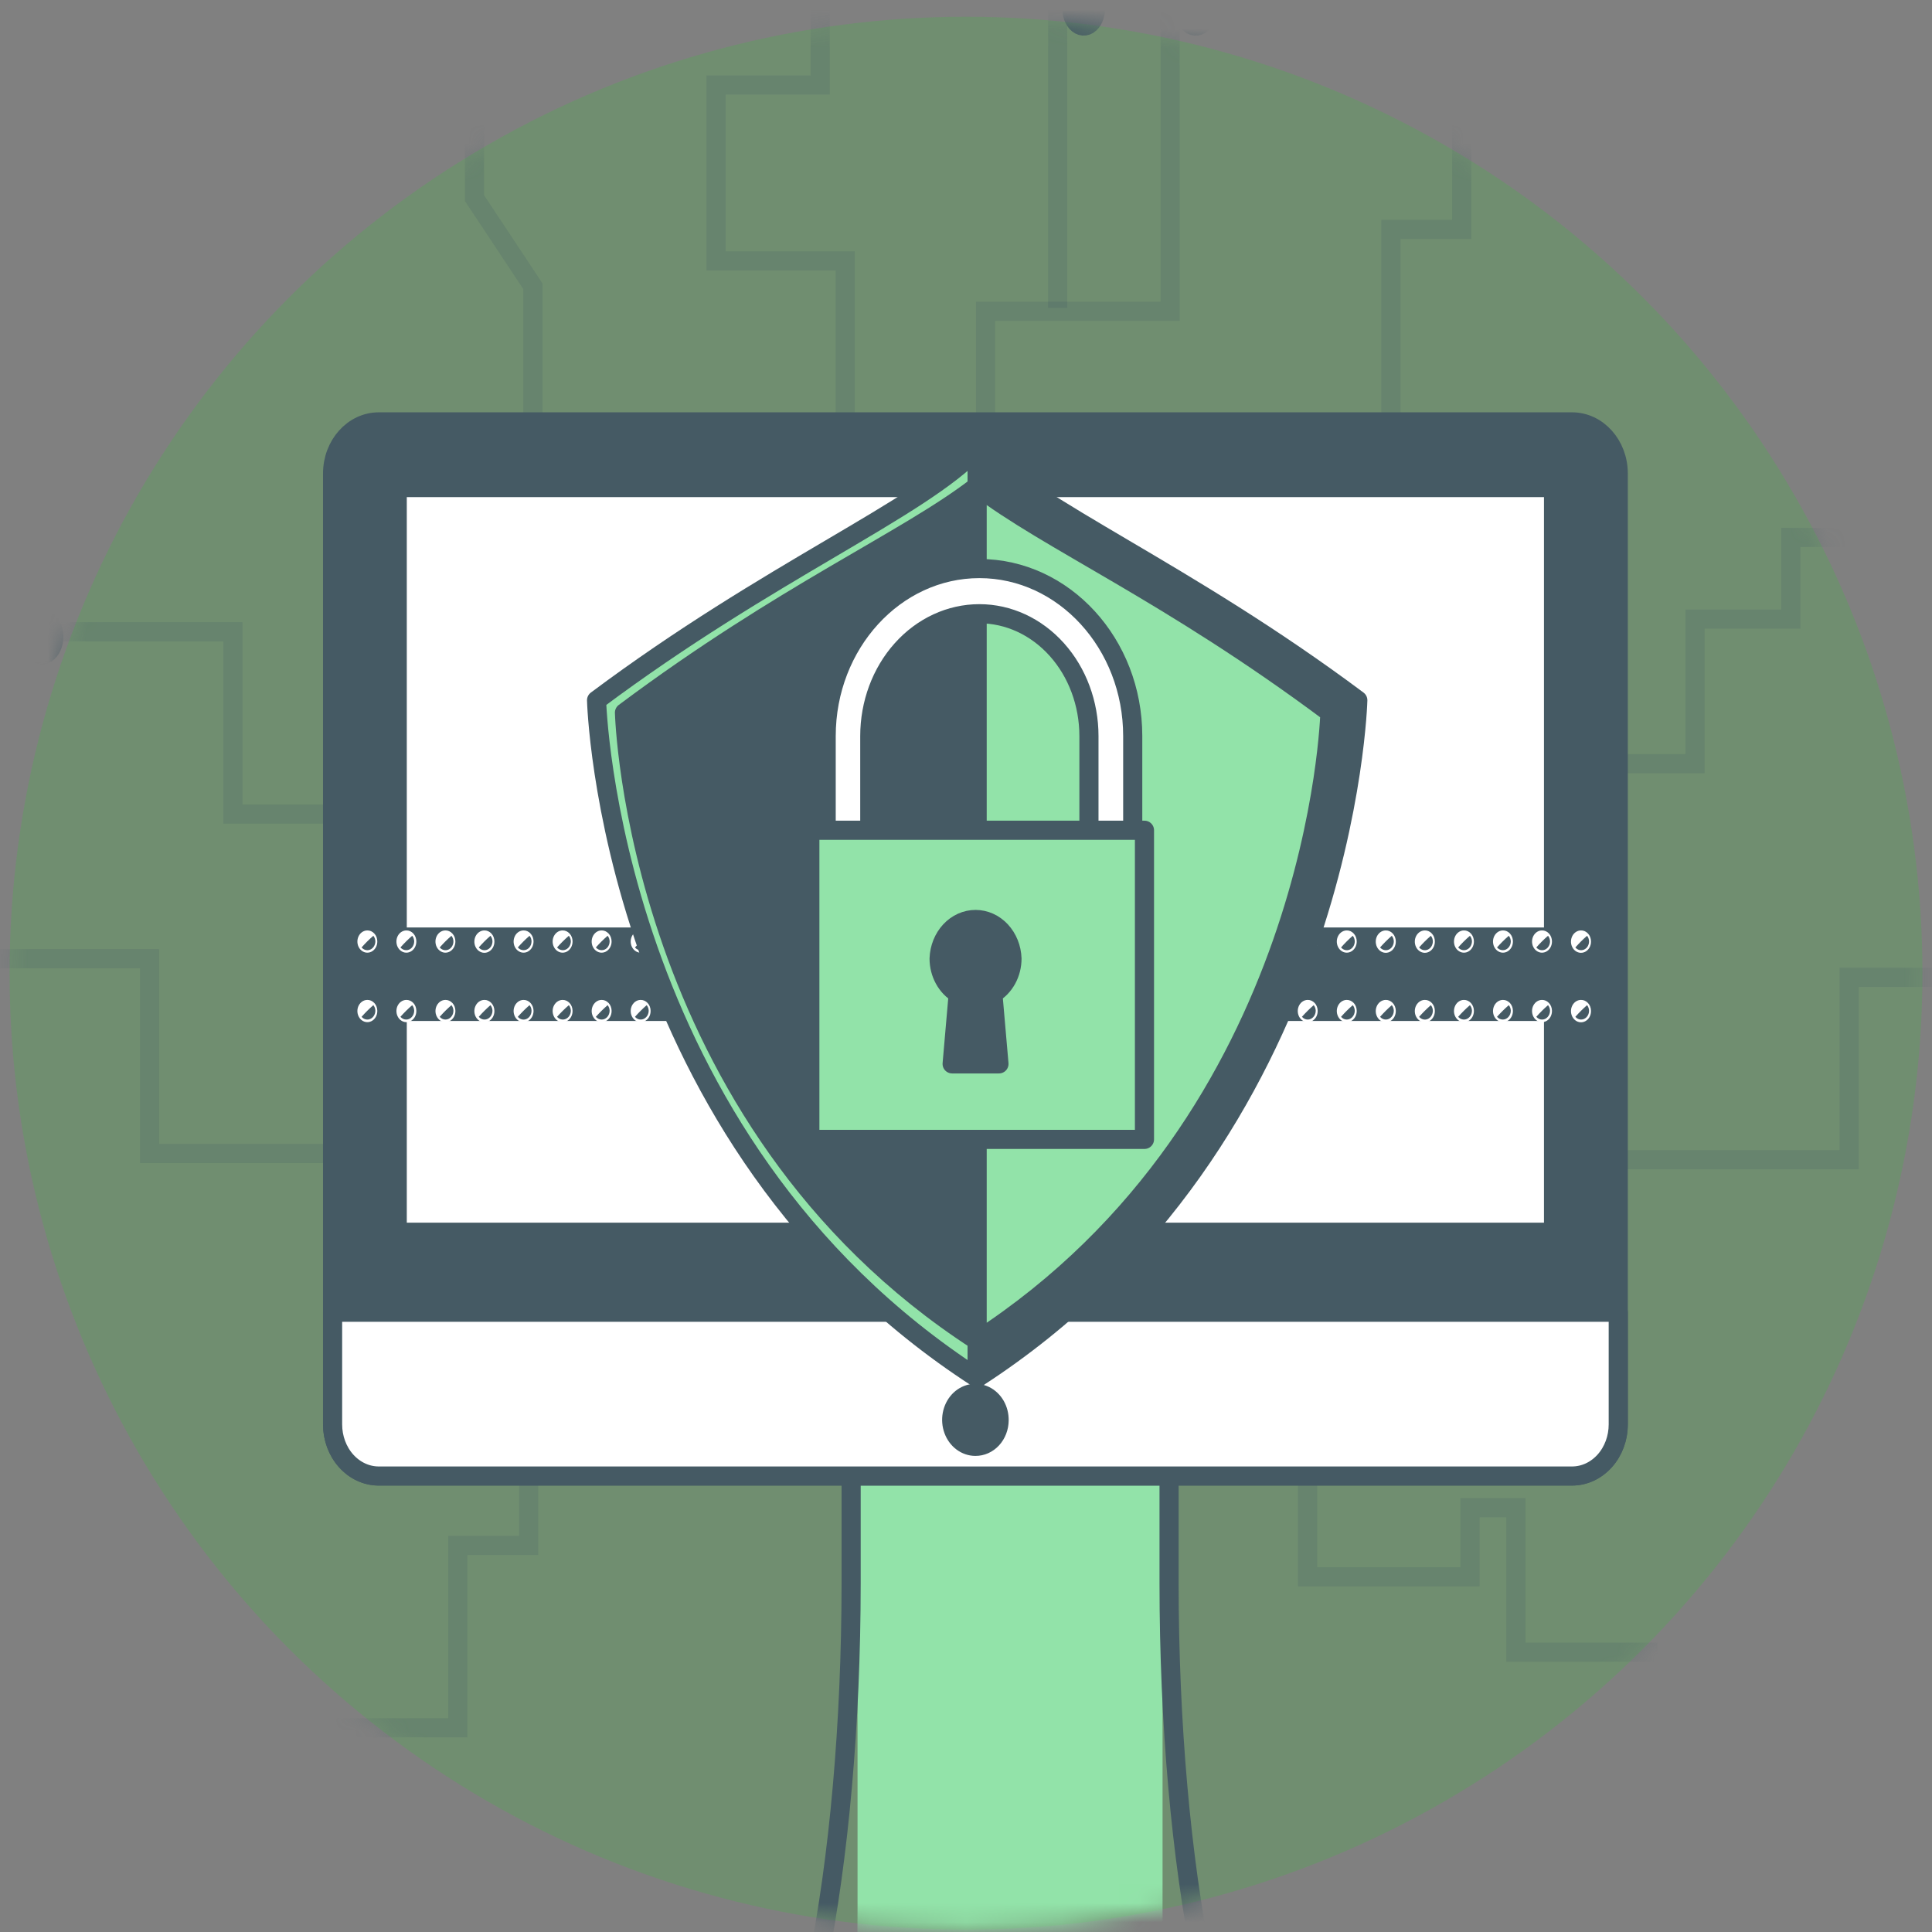 <svg width="101" height="101" viewBox="0 0 101 101" fill="none" xmlns="http://www.w3.org/2000/svg">
<rect x="0" y="0" width="101" height="101" fill="#808080" stroke="none"/>
<circle cx="50.5" cy="50.875" r="50" fill="#33CC33" fill-opacity="0.2"/>
<mask id="mask0_8_298" style="mask-type:alpha" maskUnits="userSpaceOnUse" x="0" y="0" width="101" height="101">
<circle cx="50.5" cy="50.875" r="50" fill="#D9D9D9"/>
</mask>
<g mask="url(#mask0_8_298)">
<path d="M51.523 54.536V16.273H61.172V0.174" stroke="#455A64" stroke-opacity="0.2" stroke-miterlimit="10"/>
<path d="M55.294 16.093V0.174" stroke="#455A64" stroke-opacity="0.2" stroke-miterlimit="10"/>
<path d="M52.244 60.623H96.67V51.092H105.162" stroke="#455A64" stroke-opacity="0.2" stroke-miterlimit="10"/>
<path d="M50.067 60.3H7.821V50.117H-1.324" stroke="#455A64" stroke-opacity="0.2" stroke-miterlimit="10"/>
<path d="M42.879 -10.016V4.444H37.435V13.64H44.187V44.529" stroke="#455A64" stroke-opacity="0.2" stroke-miterlimit="10"/>
<path d="M72.714 32.694V11.993H76.415V3.122H79.466" stroke="#455A64" stroke-opacity="0.2" stroke-miterlimit="10"/>
<path d="M27.856 30.732V14.96L24.805 10.357V-1.143" stroke="#455A64" stroke-opacity="0.2" stroke-miterlimit="10"/>
<path d="M80.989 39.924H88.611V32.366H93.619V28.094H97.975" stroke="#455A64" stroke-opacity="0.2" stroke-miterlimit="10"/>
<path d="M20.232 42.558H12.176V33.027H0.853" stroke="#455A64" stroke-opacity="0.2" stroke-miterlimit="10"/>
<path d="M27.636 72.249V80.793H23.935V90.325H13.263" stroke="#455A64" stroke-opacity="0.2" stroke-miterlimit="10"/>
<path d="M68.358 73.56V82.431H76.849V78.819H79.246V86.373H86.651" stroke="#455A64" stroke-opacity="0.2" stroke-miterlimit="10"/>
<path d="M63.13 0.43C63.129 0.615 63.092 0.796 63.024 0.95C62.955 1.103 62.858 1.222 62.745 1.293C62.631 1.363 62.506 1.381 62.386 1.344C62.266 1.308 62.156 1.218 62.069 1.087C61.983 0.956 61.924 0.789 61.9 0.607C61.876 0.426 61.889 0.238 61.936 0.067C61.983 -0.104 62.062 -0.25 62.164 -0.353C62.267 -0.455 62.386 -0.51 62.509 -0.51C62.591 -0.51 62.672 -0.486 62.747 -0.438C62.823 -0.391 62.891 -0.322 62.949 -0.234C63.006 -0.147 63.052 -0.043 63.083 0.071C63.114 0.185 63.13 0.307 63.13 0.43V0.43Z" fill="#455A64" stroke="#455A64" stroke-linecap="round" stroke-linejoin="round"/>
<path d="M57.274 0.43C57.273 0.615 57.236 0.796 57.168 0.95C57.099 1.103 57.002 1.222 56.889 1.293C56.775 1.363 56.651 1.381 56.53 1.344C56.41 1.308 56.3 1.218 56.213 1.087C56.127 0.956 56.068 0.789 56.044 0.607C56.021 0.426 56.033 0.238 56.08 0.067C56.127 -0.104 56.207 -0.25 56.309 -0.353C56.411 -0.455 56.531 -0.51 56.653 -0.51C56.735 -0.51 56.816 -0.486 56.891 -0.438C56.967 -0.391 57.035 -0.322 57.093 -0.234C57.151 -0.147 57.196 -0.043 57.227 0.071C57.258 0.185 57.274 0.307 57.274 0.43V0.43Z" fill="#455A64" stroke="#455A64" stroke-linecap="round" stroke-linejoin="round"/>
<path d="M2.811 33.279C2.812 33.465 2.776 33.648 2.707 33.803C2.639 33.958 2.542 34.079 2.428 34.151C2.314 34.223 2.188 34.242 2.067 34.206C1.946 34.169 1.835 34.08 1.747 33.948C1.66 33.816 1.6 33.648 1.576 33.465C1.552 33.282 1.565 33.093 1.613 32.921C1.66 32.749 1.74 32.602 1.843 32.499C1.946 32.396 2.067 32.341 2.191 32.342C2.355 32.342 2.513 32.441 2.63 32.617C2.746 32.792 2.811 33.03 2.811 33.279Z" fill="#455A64" stroke="#455A64" stroke-linecap="round" stroke-linejoin="round"/>
<path d="M100.226 28.163C100.226 28.349 100.19 28.53 100.121 28.684C100.053 28.838 99.956 28.958 99.843 29.029C99.73 29.099 99.605 29.118 99.484 29.082C99.364 29.046 99.254 28.957 99.167 28.826C99.08 28.695 99.021 28.528 98.997 28.346C98.973 28.165 98.985 27.976 99.032 27.805C99.079 27.634 99.159 27.488 99.261 27.385C99.363 27.282 99.483 27.227 99.606 27.227C99.77 27.227 99.928 27.326 100.044 27.501C100.161 27.677 100.226 27.915 100.226 28.163Z" fill="#455A64" stroke="#455A64" stroke-linecap="round" stroke-linejoin="round"/>
<path d="M81.825 3.369C81.825 3.554 81.788 3.735 81.72 3.889C81.652 4.043 81.555 4.163 81.442 4.234C81.328 4.305 81.203 4.323 81.083 4.287C80.963 4.251 80.852 4.162 80.765 4.031C80.678 3.9 80.619 3.733 80.595 3.551C80.572 3.37 80.584 3.182 80.631 3.01C80.678 2.839 80.757 2.693 80.859 2.59C80.961 2.487 81.081 2.432 81.204 2.432C81.369 2.432 81.526 2.531 81.643 2.707C81.759 2.882 81.825 3.12 81.825 3.369Z" fill="#455A64" stroke="#455A64" stroke-linecap="round" stroke-linejoin="round"/>
<path d="M43.851 117.664H61.753C61.113 112.213 60.776 106.057 60.775 99.794V74.285H44.83V99.794C44.829 106.057 44.492 112.213 43.851 117.664Z" fill="#92E3A9"/>
<path d="M61.116 82.791V60.524H44.495V82.791C44.49 90.071 43.867 97.124 42.728 102.774L42 106.405H63.606L62.881 102.774C61.742 97.125 61.119 90.07 61.116 82.791V82.791Z" stroke="#455A64" stroke-linecap="round" stroke-linejoin="round"/>
<path d="M82.181 22.055H19.803C18.469 22.055 17.387 23.263 17.387 24.754V74.461C17.387 75.951 18.469 77.16 19.803 77.16H82.181C83.516 77.16 84.598 75.951 84.598 74.461V24.754C84.598 23.263 83.516 22.055 82.181 22.055Z" fill="#455A64" stroke="#455A64" stroke-linecap="round" stroke-linejoin="round"/>
<path d="M17.387 68.599H84.598V74.465C84.598 75.18 84.344 75.867 83.891 76.373C83.437 76.879 82.823 77.163 82.181 77.163H19.803C19.162 77.163 18.548 76.879 18.094 76.373C17.641 75.867 17.387 75.18 17.387 74.465V68.599Z" fill="white" stroke="#455A64" stroke-linecap="round" stroke-linejoin="round"/>
<path d="M81.215 25.488H20.766V64.419H81.215V25.488Z" fill="white" stroke="#455A64" stroke-linecap="round" stroke-linejoin="round"/>
<path d="M52.231 74.255C52.236 73.98 52.168 73.71 52.035 73.478C51.902 73.247 51.71 73.065 51.484 72.956C51.258 72.847 51.008 72.815 50.766 72.865C50.524 72.915 50.3 73.045 50.124 73.237C49.949 73.43 49.828 73.676 49.778 73.945C49.728 74.215 49.751 74.495 49.844 74.749C49.937 75.004 50.096 75.222 50.3 75.375C50.505 75.529 50.745 75.611 50.992 75.611C51.317 75.614 51.63 75.473 51.863 75.219C52.095 74.965 52.228 74.618 52.231 74.255Z" fill="#455A64" stroke="#455A64" stroke-linecap="round" stroke-linejoin="round"/>
<path d="M84.806 48.486H17.178V53.374H84.806V48.486Z" fill="#455A64"/>
<path d="M19.725 49.211C19.727 49.326 19.698 49.44 19.642 49.537C19.586 49.634 19.505 49.71 19.41 49.756C19.315 49.802 19.21 49.815 19.108 49.794C19.007 49.772 18.913 49.718 18.839 49.637C18.765 49.556 18.715 49.453 18.694 49.339C18.673 49.226 18.683 49.109 18.722 49.002C18.761 48.895 18.828 48.803 18.913 48.739C18.999 48.675 19.101 48.64 19.204 48.64C19.272 48.639 19.339 48.653 19.402 48.681C19.465 48.71 19.522 48.752 19.571 48.805C19.619 48.858 19.658 48.921 19.684 48.99C19.71 49.06 19.724 49.135 19.725 49.211V49.211Z" fill="white"/>
<path d="M18.903 49.531C18.96 49.597 19.034 49.643 19.115 49.663C19.196 49.682 19.28 49.675 19.357 49.641C19.434 49.608 19.5 49.549 19.548 49.474C19.595 49.398 19.621 49.308 19.623 49.216C19.622 49.106 19.585 49.001 19.518 48.92C19.301 49.107 19.095 49.312 18.903 49.531V49.531Z" fill="#455A64"/>
<path d="M21.765 49.211C21.767 49.326 21.738 49.44 21.682 49.537C21.626 49.634 21.545 49.71 21.45 49.756C21.355 49.802 21.25 49.815 21.148 49.794C21.047 49.772 20.953 49.718 20.879 49.637C20.805 49.556 20.755 49.453 20.734 49.339C20.713 49.226 20.723 49.109 20.762 49.002C20.801 48.895 20.868 48.803 20.954 48.739C21.04 48.675 21.141 48.64 21.244 48.64C21.312 48.639 21.379 48.653 21.442 48.681C21.505 48.71 21.562 48.752 21.611 48.805C21.659 48.858 21.698 48.921 21.724 48.99C21.751 49.06 21.764 49.135 21.765 49.211V49.211Z" fill="white"/>
<path d="M20.933 49.531C20.972 49.575 21.019 49.611 21.071 49.636C21.122 49.66 21.178 49.673 21.234 49.673C21.289 49.674 21.343 49.663 21.393 49.641C21.444 49.618 21.49 49.585 21.529 49.542C21.568 49.5 21.599 49.449 21.62 49.393C21.642 49.337 21.653 49.277 21.654 49.216C21.652 49.106 21.615 49.001 21.549 48.92C21.332 49.108 21.126 49.312 20.933 49.531Z" fill="#455A64"/>
<path d="M23.806 49.211C23.808 49.326 23.779 49.44 23.723 49.537C23.667 49.634 23.586 49.71 23.491 49.756C23.396 49.802 23.291 49.815 23.189 49.794C23.088 49.772 22.994 49.718 22.92 49.637C22.846 49.556 22.796 49.453 22.775 49.339C22.754 49.226 22.764 49.109 22.803 49.002C22.842 48.895 22.909 48.803 22.994 48.739C23.08 48.675 23.181 48.64 23.285 48.64C23.353 48.639 23.42 48.653 23.483 48.681C23.546 48.71 23.603 48.752 23.651 48.805C23.7 48.858 23.738 48.921 23.765 48.99C23.791 49.06 23.805 49.135 23.806 49.211V49.211Z" fill="white"/>
<path d="M22.987 49.531C23.044 49.597 23.118 49.644 23.198 49.664C23.279 49.684 23.364 49.676 23.441 49.643C23.518 49.609 23.584 49.55 23.631 49.474C23.678 49.398 23.703 49.308 23.704 49.216C23.703 49.106 23.666 49.001 23.6 48.92C23.383 49.107 23.179 49.312 22.987 49.531V49.531Z" fill="#455A64"/>
<path d="M25.846 49.211C25.849 49.327 25.821 49.442 25.765 49.54C25.709 49.638 25.628 49.715 25.532 49.762C25.437 49.808 25.331 49.822 25.228 49.801C25.126 49.78 25.031 49.726 24.957 49.645C24.882 49.563 24.831 49.459 24.809 49.345C24.788 49.231 24.798 49.113 24.837 49.005C24.876 48.897 24.943 48.805 25.03 48.74C25.116 48.675 25.218 48.64 25.322 48.64C25.39 48.639 25.458 48.653 25.521 48.681C25.584 48.71 25.642 48.751 25.69 48.804C25.739 48.857 25.778 48.92 25.805 48.99C25.831 49.06 25.846 49.135 25.846 49.211V49.211Z" fill="white"/>
<path d="M25.028 49.531C25.085 49.597 25.159 49.644 25.239 49.664C25.32 49.684 25.404 49.676 25.481 49.643C25.558 49.609 25.625 49.55 25.672 49.474C25.719 49.398 25.744 49.308 25.745 49.216C25.744 49.106 25.707 49.001 25.64 48.92C25.425 49.108 25.22 49.312 25.028 49.531Z" fill="#455A64"/>
<path d="M27.892 49.211C27.893 49.326 27.865 49.44 27.809 49.537C27.753 49.634 27.672 49.71 27.577 49.756C27.482 49.802 27.377 49.815 27.275 49.794C27.174 49.772 27.08 49.718 27.006 49.637C26.932 49.556 26.882 49.453 26.861 49.339C26.84 49.226 26.849 49.109 26.889 49.002C26.928 48.895 26.994 48.803 27.08 48.739C27.166 48.675 27.267 48.64 27.371 48.64C27.439 48.639 27.506 48.653 27.569 48.681C27.632 48.71 27.689 48.752 27.737 48.805C27.786 48.858 27.824 48.921 27.851 48.99C27.877 49.06 27.891 49.135 27.892 49.211V49.211Z" fill="white"/>
<path d="M27.07 49.531C27.109 49.576 27.155 49.611 27.207 49.636C27.259 49.66 27.315 49.673 27.371 49.673C27.425 49.674 27.479 49.662 27.529 49.639C27.579 49.617 27.625 49.583 27.664 49.541C27.702 49.498 27.733 49.448 27.754 49.392C27.775 49.336 27.786 49.276 27.787 49.216C27.787 49.106 27.75 49 27.682 48.92C27.466 49.108 27.262 49.312 27.07 49.531V49.531Z" fill="#455A64"/>
<path d="M29.932 49.211C29.934 49.326 29.905 49.44 29.849 49.537C29.793 49.634 29.713 49.71 29.618 49.756C29.523 49.802 29.418 49.815 29.316 49.794C29.214 49.772 29.121 49.718 29.047 49.637C28.973 49.556 28.922 49.453 28.901 49.339C28.881 49.226 28.89 49.109 28.929 49.002C28.968 48.895 29.035 48.803 29.121 48.739C29.207 48.675 29.308 48.64 29.412 48.64C29.479 48.639 29.547 48.653 29.61 48.681C29.672 48.71 29.73 48.752 29.778 48.805C29.827 48.858 29.865 48.921 29.892 48.99C29.918 49.06 29.932 49.135 29.932 49.211V49.211Z" fill="white"/>
<path d="M29.122 49.531C29.179 49.597 29.253 49.643 29.334 49.663C29.415 49.682 29.499 49.675 29.576 49.641C29.653 49.608 29.719 49.549 29.767 49.474C29.814 49.398 29.84 49.308 29.842 49.216C29.841 49.106 29.804 49.001 29.738 48.92C29.521 49.108 29.315 49.312 29.122 49.531V49.531Z" fill="#455A64"/>
<path d="M31.972 49.211C31.974 49.326 31.945 49.44 31.889 49.537C31.833 49.634 31.752 49.71 31.657 49.756C31.562 49.802 31.457 49.815 31.355 49.794C31.254 49.772 31.16 49.718 31.086 49.637C31.012 49.556 30.962 49.453 30.941 49.339C30.92 49.226 30.93 49.109 30.969 49.002C31.008 48.895 31.075 48.803 31.16 48.739C31.246 48.675 31.347 48.64 31.451 48.64C31.519 48.639 31.586 48.653 31.649 48.681C31.712 48.71 31.769 48.752 31.818 48.805C31.866 48.858 31.904 48.921 31.931 48.99C31.957 49.06 31.971 49.135 31.972 49.211V49.211Z" fill="white"/>
<path d="M31.15 49.531C31.189 49.575 31.236 49.611 31.287 49.636C31.339 49.66 31.395 49.673 31.451 49.673C31.506 49.674 31.56 49.663 31.61 49.641C31.661 49.618 31.707 49.585 31.746 49.542C31.785 49.5 31.816 49.449 31.837 49.393C31.859 49.337 31.87 49.277 31.87 49.216C31.869 49.106 31.832 49.001 31.765 48.92C31.549 49.108 31.343 49.312 31.15 49.531Z" fill="#455A64"/>
<path d="M34.013 49.211C34.014 49.326 33.986 49.44 33.929 49.537C33.873 49.634 33.793 49.71 33.698 49.756C33.603 49.802 33.498 49.815 33.396 49.794C33.294 49.772 33.201 49.718 33.127 49.637C33.053 49.556 33.002 49.453 32.982 49.339C32.961 49.226 32.971 49.109 33.01 49.002C33.049 48.895 33.115 48.803 33.201 48.739C33.287 48.675 33.388 48.64 33.492 48.64C33.559 48.639 33.627 48.653 33.69 48.681C33.753 48.71 33.81 48.752 33.858 48.805C33.907 48.858 33.945 48.921 33.972 48.99C33.998 49.06 34.012 49.135 34.013 49.211V49.211Z" fill="white"/>
<path d="M33.195 49.531C33.252 49.597 33.325 49.644 33.406 49.664C33.487 49.684 33.571 49.676 33.648 49.643C33.725 49.609 33.791 49.55 33.839 49.474C33.886 49.398 33.911 49.308 33.912 49.216C33.911 49.106 33.874 49.001 33.807 48.92C33.592 49.108 33.387 49.312 33.195 49.531V49.531Z" fill="#455A64"/>
<path d="M36.058 49.211C36.06 49.327 36.032 49.442 35.975 49.54C35.919 49.639 35.838 49.716 35.743 49.762C35.647 49.809 35.541 49.822 35.438 49.801C35.336 49.78 35.241 49.725 35.167 49.643C35.092 49.562 35.041 49.457 35.02 49.343C34.999 49.229 35.009 49.11 35.049 49.002C35.089 48.895 35.157 48.803 35.243 48.738C35.33 48.674 35.432 48.64 35.537 48.64C35.605 48.639 35.672 48.653 35.735 48.681C35.798 48.71 35.855 48.752 35.904 48.805C35.952 48.858 35.99 48.921 36.017 48.99C36.043 49.06 36.057 49.135 36.058 49.211V49.211Z" fill="white"/>
<path d="M35.236 49.531C35.292 49.597 35.366 49.644 35.447 49.664C35.528 49.684 35.612 49.676 35.689 49.643C35.766 49.609 35.832 49.55 35.879 49.474C35.926 49.398 35.952 49.308 35.953 49.216C35.953 49.106 35.916 49 35.848 48.92C35.632 49.108 35.428 49.312 35.236 49.531Z" fill="#455A64"/>
<path d="M38.099 49.211C38.101 49.326 38.072 49.44 38.016 49.537C37.96 49.634 37.88 49.71 37.785 49.756C37.69 49.802 37.584 49.815 37.483 49.794C37.381 49.772 37.287 49.718 37.214 49.637C37.14 49.556 37.089 49.453 37.068 49.339C37.047 49.226 37.057 49.109 37.096 49.002C37.135 48.895 37.202 48.803 37.288 48.739C37.374 48.675 37.475 48.64 37.578 48.64C37.646 48.639 37.713 48.653 37.776 48.681C37.839 48.71 37.897 48.752 37.945 48.805C37.993 48.858 38.032 48.921 38.058 48.99C38.085 49.06 38.099 49.135 38.099 49.211V49.211Z" fill="white"/>
<path d="M37.277 49.531C37.334 49.597 37.408 49.643 37.489 49.663C37.57 49.682 37.654 49.675 37.731 49.641C37.808 49.608 37.875 49.549 37.922 49.474C37.969 49.398 37.996 49.308 37.998 49.216C37.997 49.106 37.959 49.001 37.893 48.92C37.675 49.107 37.47 49.312 37.277 49.531Z" fill="#455A64"/>
<path d="M40.14 49.211C40.142 49.326 40.113 49.44 40.057 49.537C40.001 49.634 39.92 49.71 39.825 49.756C39.73 49.802 39.625 49.815 39.524 49.794C39.422 49.772 39.328 49.718 39.254 49.637C39.181 49.556 39.13 49.453 39.109 49.339C39.088 49.226 39.098 49.109 39.137 49.002C39.176 48.895 39.243 48.803 39.329 48.739C39.414 48.675 39.516 48.64 39.619 48.64C39.687 48.639 39.754 48.653 39.817 48.681C39.88 48.71 39.937 48.752 39.986 48.805C40.034 48.858 40.073 48.921 40.099 48.99C40.126 49.06 40.139 49.135 40.14 49.211V49.211Z" fill="white"/>
<path d="M39.317 49.531C39.356 49.575 39.403 49.611 39.455 49.636C39.507 49.66 39.562 49.673 39.618 49.673C39.673 49.674 39.727 49.663 39.778 49.641C39.828 49.618 39.874 49.585 39.913 49.542C39.952 49.5 39.983 49.449 40.005 49.393C40.026 49.337 40.037 49.277 40.038 49.216C40.037 49.106 39.999 49.001 39.933 48.92C39.716 49.108 39.511 49.312 39.317 49.531Z" fill="#455A64"/>
<path d="M19.725 52.84C19.727 52.955 19.699 53.069 19.643 53.167C19.588 53.264 19.507 53.341 19.412 53.387C19.317 53.434 19.212 53.447 19.11 53.426C19.009 53.406 18.915 53.352 18.84 53.271C18.766 53.19 18.715 53.087 18.694 52.973C18.673 52.86 18.683 52.742 18.721 52.635C18.761 52.528 18.827 52.437 18.913 52.372C18.999 52.307 19.1 52.273 19.204 52.273C19.271 52.272 19.338 52.286 19.401 52.314C19.464 52.342 19.521 52.383 19.569 52.436C19.618 52.488 19.656 52.551 19.683 52.62C19.71 52.69 19.724 52.764 19.725 52.84V52.84Z" fill="white"/>
<path d="M18.903 53.157C18.96 53.224 19.034 53.27 19.116 53.289C19.197 53.309 19.281 53.301 19.358 53.267C19.436 53.233 19.502 53.174 19.549 53.098C19.596 53.022 19.622 52.932 19.623 52.839C19.622 52.731 19.584 52.627 19.518 52.547C19.301 52.734 19.095 52.938 18.903 53.157V53.157Z" fill="#455A64"/>
<path d="M21.765 52.84C21.768 52.955 21.74 53.069 21.684 53.167C21.628 53.264 21.548 53.341 21.453 53.387C21.358 53.434 21.253 53.447 21.151 53.426C21.049 53.406 20.955 53.352 20.881 53.271C20.807 53.19 20.756 53.087 20.735 52.973C20.714 52.86 20.723 52.742 20.762 52.635C20.801 52.528 20.868 52.437 20.954 52.372C21.04 52.307 21.141 52.273 21.245 52.273C21.312 52.272 21.379 52.286 21.442 52.314C21.505 52.342 21.562 52.383 21.61 52.436C21.659 52.488 21.697 52.551 21.724 52.62C21.75 52.69 21.765 52.764 21.765 52.84V52.84Z" fill="white"/>
<path d="M20.933 53.157C20.972 53.202 21.019 53.238 21.071 53.263C21.122 53.287 21.178 53.3 21.234 53.3C21.289 53.3 21.343 53.289 21.394 53.266C21.444 53.243 21.49 53.209 21.529 53.166C21.568 53.124 21.599 53.073 21.621 53.017C21.642 52.96 21.653 52.9 21.654 52.839C21.652 52.731 21.614 52.627 21.549 52.547C21.332 52.735 21.126 52.939 20.933 53.157Z" fill="#455A64"/>
<path d="M23.807 52.84C23.81 52.955 23.781 53.069 23.726 53.167C23.67 53.264 23.59 53.341 23.495 53.387C23.4 53.434 23.295 53.447 23.193 53.426C23.091 53.406 22.997 53.352 22.923 53.271C22.849 53.19 22.798 53.087 22.776 52.973C22.755 52.86 22.765 52.742 22.804 52.635C22.843 52.528 22.91 52.437 22.995 52.372C23.081 52.307 23.183 52.273 23.286 52.273C23.354 52.272 23.421 52.286 23.483 52.314C23.546 52.342 23.603 52.383 23.652 52.436C23.7 52.488 23.739 52.551 23.765 52.62C23.792 52.69 23.806 52.764 23.807 52.84V52.84Z" fill="white"/>
<path d="M22.987 53.157C23.026 53.203 23.072 53.239 23.123 53.263C23.174 53.288 23.23 53.3 23.285 53.3C23.34 53.3 23.394 53.289 23.445 53.266C23.495 53.243 23.541 53.209 23.58 53.166C23.619 53.124 23.65 53.073 23.672 53.017C23.693 52.96 23.704 52.9 23.704 52.839C23.703 52.731 23.665 52.627 23.6 52.547C23.383 52.734 23.179 52.938 22.987 53.157V53.157Z" fill="#455A64"/>
<path d="M25.846 52.84C25.85 52.956 25.822 53.071 25.766 53.17C25.711 53.268 25.63 53.346 25.535 53.393C25.439 53.44 25.333 53.455 25.23 53.434C25.128 53.414 25.033 53.359 24.958 53.278C24.883 53.197 24.831 53.093 24.81 52.979C24.788 52.865 24.797 52.746 24.837 52.639C24.876 52.531 24.943 52.438 25.029 52.373C25.116 52.308 25.218 52.273 25.322 52.273C25.459 52.271 25.591 52.329 25.689 52.436C25.787 52.542 25.844 52.687 25.846 52.84V52.84Z" fill="white"/>
<path d="M25.028 53.157C25.066 53.203 25.113 53.239 25.164 53.263C25.215 53.288 25.27 53.3 25.326 53.3C25.381 53.3 25.435 53.289 25.485 53.266C25.536 53.243 25.582 53.209 25.621 53.166C25.66 53.124 25.691 53.073 25.712 53.017C25.734 52.96 25.745 52.9 25.745 52.839C25.743 52.731 25.706 52.627 25.64 52.547C25.425 52.735 25.22 52.939 25.028 53.157Z" fill="#455A64"/>
<path d="M27.892 52.84C27.894 52.955 27.866 53.069 27.81 53.167C27.755 53.264 27.674 53.341 27.579 53.387C27.484 53.434 27.379 53.447 27.277 53.426C27.175 53.406 27.081 53.352 27.007 53.271C26.933 53.19 26.882 53.087 26.861 52.973C26.84 52.86 26.849 52.742 26.888 52.635C26.927 52.528 26.994 52.437 27.08 52.372C27.166 52.307 27.267 52.273 27.371 52.273C27.438 52.272 27.505 52.286 27.568 52.314C27.631 52.342 27.688 52.383 27.736 52.436C27.785 52.488 27.823 52.551 27.85 52.62C27.877 52.69 27.891 52.764 27.892 52.84V52.84Z" fill="white"/>
<path d="M27.07 53.157C27.127 53.224 27.201 53.271 27.282 53.291C27.363 53.311 27.447 53.303 27.524 53.269C27.602 53.235 27.668 53.175 27.715 53.099C27.761 53.022 27.787 52.932 27.787 52.839C27.787 52.73 27.749 52.626 27.682 52.547C27.466 52.735 27.262 52.939 27.07 53.157V53.157Z" fill="#455A64"/>
<path d="M29.932 52.84C29.935 52.955 29.907 53.069 29.851 53.167C29.795 53.264 29.715 53.341 29.62 53.387C29.525 53.434 29.42 53.447 29.318 53.426C29.216 53.406 29.122 53.352 29.048 53.271C28.974 53.19 28.923 53.087 28.902 52.973C28.881 52.86 28.89 52.742 28.929 52.635C28.968 52.528 29.035 52.437 29.121 52.372C29.207 52.307 29.308 52.273 29.411 52.273C29.479 52.272 29.546 52.286 29.609 52.314C29.672 52.342 29.729 52.383 29.777 52.436C29.825 52.488 29.864 52.551 29.891 52.62C29.917 52.69 29.931 52.764 29.932 52.84V52.84Z" fill="white"/>
<path d="M29.122 53.157C29.179 53.224 29.253 53.27 29.334 53.289C29.416 53.309 29.5 53.301 29.577 53.267C29.654 53.233 29.721 53.174 29.768 53.098C29.815 53.022 29.841 52.932 29.842 52.839C29.84 52.731 29.803 52.627 29.738 52.547C29.521 52.735 29.315 52.939 29.122 53.157Z" fill="#455A64"/>
<path d="M31.973 52.84C31.976 52.955 31.947 53.069 31.892 53.167C31.836 53.264 31.756 53.341 31.661 53.387C31.566 53.434 31.461 53.447 31.359 53.426C31.257 53.406 31.163 53.352 31.089 53.271C31.015 53.19 30.964 53.087 30.942 52.973C30.921 52.86 30.931 52.742 30.97 52.635C31.009 52.528 31.076 52.437 31.162 52.372C31.247 52.307 31.349 52.273 31.452 52.273C31.52 52.272 31.587 52.286 31.649 52.314C31.712 52.342 31.769 52.383 31.818 52.436C31.866 52.488 31.905 52.551 31.931 52.62C31.958 52.69 31.972 52.764 31.973 52.84V52.84Z" fill="white"/>
<path d="M31.15 53.157C31.189 53.202 31.236 53.238 31.287 53.263C31.339 53.287 31.395 53.3 31.451 53.3C31.506 53.3 31.56 53.289 31.61 53.266C31.661 53.243 31.707 53.209 31.746 53.166C31.785 53.124 31.816 53.073 31.837 53.017C31.859 52.96 31.87 52.9 31.87 52.839C31.868 52.731 31.831 52.627 31.765 52.547C31.549 52.735 31.343 52.939 31.15 53.157V53.157Z" fill="#455A64"/>
<path d="M34.012 52.84C34.015 52.955 33.987 53.069 33.931 53.167C33.876 53.264 33.795 53.341 33.7 53.387C33.605 53.434 33.5 53.447 33.398 53.426C33.296 53.406 33.202 53.352 33.128 53.271C33.054 53.19 33.003 53.087 32.982 52.973C32.961 52.86 32.97 52.742 33.009 52.635C33.048 52.528 33.115 52.437 33.201 52.372C33.287 52.307 33.388 52.273 33.492 52.273C33.559 52.272 33.626 52.286 33.689 52.314C33.752 52.342 33.809 52.383 33.857 52.436C33.906 52.488 33.944 52.551 33.971 52.62C33.997 52.69 34.012 52.764 34.012 52.84V52.84Z" fill="white"/>
<path d="M33.195 53.157C33.233 53.203 33.279 53.239 33.331 53.263C33.382 53.288 33.437 53.3 33.493 53.3C33.547 53.3 33.602 53.289 33.652 53.266C33.703 53.243 33.749 53.209 33.788 53.166C33.827 53.124 33.858 53.073 33.879 53.017C33.901 52.96 33.912 52.9 33.912 52.839C33.91 52.731 33.873 52.627 33.807 52.547C33.592 52.735 33.387 52.939 33.195 53.157V53.157Z" fill="#455A64"/>
<path d="M36.058 52.84C36.061 52.956 36.033 53.071 35.977 53.17C35.921 53.269 35.84 53.347 35.745 53.394C35.649 53.441 35.543 53.455 35.44 53.434C35.338 53.413 35.243 53.358 35.168 53.277C35.093 53.196 35.042 53.091 35.02 52.977C34.999 52.863 35.009 52.744 35.049 52.636C35.088 52.528 35.156 52.436 35.243 52.371C35.33 52.306 35.432 52.272 35.537 52.273C35.604 52.272 35.671 52.286 35.734 52.314C35.797 52.342 35.854 52.383 35.902 52.436C35.951 52.488 35.989 52.551 36.016 52.62C36.043 52.69 36.057 52.764 36.058 52.84V52.84Z" fill="white"/>
<path d="M35.236 53.157C35.293 53.224 35.367 53.271 35.448 53.291C35.529 53.311 35.613 53.303 35.691 53.269C35.768 53.235 35.834 53.175 35.881 53.099C35.927 53.022 35.953 52.932 35.953 52.839C35.953 52.73 35.915 52.626 35.848 52.547C35.632 52.735 35.428 52.939 35.236 53.157V53.157Z" fill="#455A64"/>
<path d="M38.099 52.84C38.102 52.955 38.073 53.069 38.018 53.167C37.962 53.264 37.882 53.341 37.787 53.387C37.692 53.434 37.587 53.447 37.485 53.426C37.383 53.406 37.289 53.352 37.215 53.271C37.141 53.19 37.09 53.087 37.069 52.973C37.047 52.86 37.057 52.742 37.096 52.635C37.135 52.528 37.202 52.437 37.288 52.372C37.373 52.307 37.475 52.273 37.578 52.273C37.646 52.272 37.713 52.286 37.776 52.314C37.838 52.342 37.895 52.383 37.944 52.436C37.992 52.488 38.031 52.551 38.057 52.62C38.084 52.69 38.098 52.764 38.099 52.84V52.84Z" fill="white"/>
<path d="M37.277 53.157C37.335 53.224 37.409 53.27 37.49 53.289C37.571 53.309 37.656 53.301 37.733 53.267C37.81 53.233 37.876 53.174 37.923 53.098C37.971 53.022 37.996 52.932 37.998 52.839C37.996 52.731 37.959 52.627 37.893 52.547C37.675 52.734 37.47 52.938 37.277 53.157Z" fill="#455A64"/>
<path d="M40.14 52.84C40.142 52.955 40.114 53.069 40.059 53.167C40.003 53.264 39.922 53.341 39.828 53.387C39.733 53.434 39.627 53.447 39.526 53.426C39.424 53.406 39.33 53.352 39.256 53.271C39.181 53.19 39.13 53.087 39.109 52.973C39.088 52.86 39.098 52.742 39.137 52.635C39.176 52.528 39.242 52.437 39.328 52.372C39.414 52.307 39.515 52.273 39.619 52.273C39.687 52.272 39.754 52.286 39.816 52.314C39.879 52.342 39.936 52.383 39.985 52.436C40.033 52.488 40.072 52.551 40.098 52.62C40.125 52.69 40.139 52.764 40.14 52.84V52.84Z" fill="white"/>
<path d="M39.317 53.157C39.356 53.202 39.403 53.238 39.455 53.263C39.507 53.287 39.562 53.3 39.618 53.3C39.673 53.3 39.727 53.289 39.778 53.266C39.829 53.243 39.875 53.209 39.914 53.166C39.953 53.124 39.984 53.073 40.005 53.017C40.026 52.96 40.037 52.9 40.038 52.839C40.036 52.731 39.999 52.627 39.933 52.547C39.716 52.735 39.511 52.939 39.317 53.157V53.157Z" fill="#455A64"/>
<path d="M62.758 49.211C62.76 49.326 62.731 49.44 62.675 49.537C62.619 49.634 62.539 49.71 62.444 49.756C62.349 49.802 62.244 49.815 62.142 49.794C62.04 49.772 61.947 49.718 61.873 49.637C61.799 49.556 61.748 49.453 61.727 49.339C61.707 49.226 61.716 49.109 61.755 49.002C61.795 48.895 61.861 48.803 61.947 48.739C62.033 48.675 62.134 48.64 62.237 48.64C62.305 48.639 62.373 48.653 62.436 48.681C62.498 48.71 62.556 48.752 62.604 48.805C62.653 48.858 62.691 48.921 62.718 48.99C62.744 49.06 62.758 49.135 62.758 49.211V49.211Z" fill="white"/>
<path d="M61.94 49.531C61.997 49.597 62.071 49.644 62.151 49.664C62.232 49.684 62.316 49.676 62.393 49.643C62.47 49.609 62.537 49.55 62.584 49.474C62.631 49.398 62.656 49.308 62.657 49.216C62.656 49.106 62.619 49.001 62.553 48.92C62.337 49.108 62.132 49.312 61.94 49.531V49.531Z" fill="#455A64"/>
<path d="M64.803 49.211C64.805 49.327 64.777 49.442 64.721 49.54C64.665 49.639 64.583 49.716 64.488 49.762C64.392 49.809 64.286 49.822 64.183 49.801C64.081 49.78 63.986 49.725 63.912 49.643C63.837 49.562 63.786 49.457 63.765 49.343C63.744 49.229 63.755 49.11 63.794 49.002C63.834 48.895 63.902 48.803 63.989 48.738C64.075 48.674 64.178 48.64 64.282 48.64C64.35 48.639 64.417 48.653 64.48 48.681C64.543 48.71 64.6 48.752 64.649 48.805C64.697 48.858 64.736 48.921 64.762 48.99C64.788 49.06 64.802 49.135 64.803 49.211V49.211Z" fill="white"/>
<path d="M63.981 49.531C64.038 49.597 64.112 49.644 64.193 49.664C64.274 49.684 64.358 49.676 64.435 49.643C64.512 49.609 64.578 49.55 64.625 49.474C64.672 49.398 64.698 49.308 64.699 49.216C64.699 49.106 64.662 49 64.594 48.92C64.378 49.108 64.174 49.312 63.981 49.531Z" fill="#455A64"/>
<path d="M66.844 49.211C66.846 49.326 66.817 49.44 66.761 49.537C66.705 49.634 66.625 49.71 66.53 49.756C66.435 49.802 66.33 49.815 66.228 49.794C66.126 49.772 66.033 49.718 65.959 49.637C65.885 49.556 65.834 49.453 65.813 49.339C65.793 49.226 65.802 49.109 65.841 49.002C65.88 48.895 65.947 48.803 66.033 48.739C66.119 48.675 66.22 48.64 66.323 48.64C66.391 48.639 66.459 48.653 66.522 48.681C66.584 48.71 66.642 48.752 66.69 48.805C66.739 48.858 66.777 48.921 66.803 48.99C66.83 49.06 66.844 49.135 66.844 49.211V49.211Z" fill="white"/>
<path d="M66.022 49.531C66.08 49.597 66.153 49.643 66.234 49.663C66.315 49.682 66.399 49.675 66.476 49.641C66.553 49.608 66.62 49.549 66.667 49.474C66.715 49.398 66.741 49.308 66.743 49.216C66.742 49.106 66.704 49.001 66.638 48.92C66.421 49.107 66.215 49.312 66.022 49.531Z" fill="#455A64"/>
<path d="M68.885 49.211C68.887 49.326 68.858 49.44 68.802 49.537C68.746 49.634 68.665 49.71 68.57 49.756C68.475 49.802 68.37 49.815 68.269 49.794C68.167 49.772 68.073 49.718 67.999 49.637C67.926 49.556 67.875 49.453 67.854 49.339C67.833 49.226 67.843 49.109 67.882 49.002C67.921 48.895 67.988 48.803 68.074 48.739C68.16 48.675 68.261 48.64 68.364 48.64C68.432 48.639 68.499 48.653 68.562 48.681C68.625 48.71 68.683 48.752 68.731 48.805C68.779 48.858 68.818 48.921 68.844 48.99C68.871 49.06 68.885 49.135 68.885 49.211V49.211Z" fill="white"/>
<path d="M68.062 49.531C68.102 49.575 68.148 49.611 68.2 49.636C68.252 49.66 68.307 49.673 68.364 49.673C68.418 49.674 68.472 49.663 68.523 49.641C68.573 49.618 68.62 49.585 68.659 49.542C68.698 49.5 68.729 49.449 68.75 49.393C68.771 49.337 68.782 49.277 68.783 49.216C68.782 49.106 68.745 49.001 68.678 48.92C68.461 49.108 68.256 49.312 68.062 49.531V49.531Z" fill="#455A64"/>
<path d="M70.926 49.211C70.928 49.326 70.899 49.44 70.843 49.537C70.787 49.634 70.706 49.71 70.611 49.756C70.516 49.802 70.411 49.815 70.31 49.794C70.208 49.772 70.114 49.718 70.04 49.637C69.966 49.556 69.916 49.453 69.895 49.339C69.874 49.226 69.884 49.109 69.923 49.002C69.962 48.895 70.029 48.803 70.115 48.739C70.201 48.675 70.302 48.64 70.405 48.64C70.473 48.639 70.54 48.653 70.603 48.681C70.666 48.71 70.723 48.752 70.772 48.805C70.82 48.858 70.859 48.921 70.885 48.99C70.912 49.06 70.925 49.135 70.926 49.211V49.211Z" fill="white"/>
<path d="M70.107 49.531C70.164 49.597 70.237 49.644 70.318 49.664C70.399 49.684 70.483 49.676 70.56 49.643C70.637 49.609 70.703 49.55 70.75 49.474C70.797 49.398 70.823 49.308 70.824 49.216C70.823 49.106 70.786 49.001 70.719 48.92C70.503 49.107 70.298 49.312 70.107 49.531Z" fill="#455A64"/>
<path d="M72.969 49.211C72.972 49.327 72.943 49.442 72.887 49.54C72.831 49.638 72.75 49.715 72.655 49.762C72.559 49.808 72.453 49.822 72.351 49.801C72.248 49.78 72.154 49.726 72.079 49.645C72.004 49.563 71.953 49.459 71.932 49.345C71.91 49.231 71.92 49.113 71.959 49.005C71.999 48.897 72.066 48.805 72.152 48.74C72.239 48.675 72.341 48.64 72.445 48.64C72.513 48.639 72.58 48.653 72.643 48.681C72.706 48.71 72.764 48.751 72.813 48.804C72.861 48.857 72.9 48.92 72.927 48.99C72.954 49.06 72.968 49.135 72.969 49.211V49.211Z" fill="white"/>
<path d="M72.147 49.531C72.204 49.597 72.278 49.644 72.359 49.664C72.44 49.684 72.524 49.676 72.601 49.643C72.678 49.609 72.744 49.55 72.791 49.474C72.838 49.398 72.864 49.308 72.865 49.216C72.864 49.106 72.826 49.001 72.76 48.92C72.544 49.108 72.34 49.312 72.147 49.531V49.531Z" fill="#455A64"/>
<path d="M75.01 49.211C75.013 49.327 74.984 49.442 74.928 49.54C74.872 49.639 74.791 49.716 74.695 49.762C74.6 49.809 74.494 49.822 74.391 49.801C74.288 49.78 74.194 49.725 74.119 49.643C74.045 49.562 73.994 49.457 73.973 49.343C73.952 49.229 73.962 49.11 74.002 49.002C74.042 48.895 74.109 48.803 74.196 48.738C74.283 48.674 74.385 48.64 74.49 48.64C74.557 48.639 74.625 48.653 74.688 48.681C74.751 48.71 74.808 48.752 74.856 48.805C74.905 48.858 74.943 48.921 74.97 48.99C74.996 49.06 75.01 49.135 75.01 49.211V49.211Z" fill="white"/>
<path d="M74.188 49.531C74.245 49.597 74.319 49.644 74.4 49.664C74.48 49.684 74.565 49.676 74.642 49.643C74.719 49.609 74.785 49.55 74.832 49.474C74.879 49.398 74.905 49.308 74.906 49.216C74.906 49.106 74.868 49 74.801 48.92C74.585 49.108 74.38 49.312 74.188 49.531V49.531Z" fill="#455A64"/>
<path d="M77.052 49.211C77.054 49.326 77.025 49.44 76.969 49.537C76.913 49.634 76.832 49.71 76.737 49.756C76.642 49.802 76.537 49.815 76.436 49.794C76.334 49.772 76.24 49.718 76.166 49.637C76.092 49.556 76.042 49.453 76.021 49.339C76 49.226 76.01 49.109 76.049 49.002C76.088 48.895 76.155 48.803 76.241 48.739C76.326 48.675 76.427 48.64 76.531 48.64C76.599 48.639 76.666 48.653 76.729 48.681C76.792 48.71 76.849 48.752 76.898 48.805C76.946 48.858 76.985 48.921 77.011 48.99C77.037 49.06 77.051 49.135 77.052 49.211V49.211Z" fill="white"/>
<path d="M76.229 49.531C76.287 49.597 76.36 49.643 76.441 49.663C76.522 49.682 76.606 49.675 76.683 49.641C76.76 49.608 76.827 49.549 76.874 49.474C76.921 49.398 76.948 49.308 76.95 49.216C76.949 49.106 76.911 49.001 76.845 48.92C76.627 49.107 76.422 49.312 76.229 49.531Z" fill="#455A64"/>
<path d="M79.092 49.211C79.094 49.326 79.065 49.44 79.009 49.537C78.953 49.634 78.872 49.71 78.777 49.756C78.682 49.802 78.577 49.815 78.476 49.794C78.374 49.772 78.28 49.718 78.206 49.637C78.132 49.556 78.082 49.453 78.061 49.339C78.04 49.226 78.05 49.109 78.089 49.002C78.128 48.895 78.195 48.803 78.281 48.739C78.367 48.675 78.468 48.64 78.571 48.64C78.639 48.639 78.706 48.653 78.769 48.681C78.832 48.71 78.889 48.752 78.938 48.805C78.986 48.858 79.025 48.921 79.051 48.99C79.078 49.06 79.091 49.135 79.092 49.211V49.211Z" fill="white"/>
<path d="M78.26 49.531C78.299 49.575 78.346 49.611 78.398 49.636C78.449 49.66 78.505 49.673 78.561 49.673C78.616 49.674 78.67 49.663 78.72 49.641C78.771 49.618 78.817 49.585 78.856 49.542C78.895 49.5 78.926 49.449 78.948 49.393C78.969 49.337 78.98 49.277 78.981 49.216C78.979 49.106 78.942 49.001 78.876 48.92C78.659 49.108 78.453 49.312 78.26 49.531Z" fill="#455A64"/>
<path d="M81.133 49.211C81.135 49.326 81.106 49.44 81.05 49.537C80.994 49.634 80.913 49.71 80.818 49.756C80.723 49.802 80.618 49.815 80.516 49.794C80.415 49.772 80.321 49.718 80.247 49.637C80.173 49.556 80.123 49.453 80.102 49.339C80.081 49.226 80.091 49.109 80.13 49.002C80.169 48.895 80.236 48.803 80.322 48.739C80.407 48.675 80.508 48.64 80.612 48.64C80.68 48.639 80.747 48.653 80.81 48.681C80.873 48.71 80.93 48.752 80.979 48.805C81.027 48.858 81.066 48.921 81.092 48.99C81.118 49.06 81.132 49.135 81.133 49.211V49.211Z" fill="white"/>
<path d="M80.314 49.531C80.371 49.597 80.445 49.644 80.526 49.664C80.606 49.684 80.691 49.676 80.768 49.643C80.845 49.609 80.911 49.55 80.958 49.474C81.005 49.398 81.031 49.308 81.032 49.216C81.031 49.106 80.993 49.001 80.927 48.92C80.71 49.107 80.506 49.312 80.314 49.531Z" fill="#455A64"/>
<path d="M83.174 49.211C83.177 49.327 83.148 49.442 83.092 49.54C83.036 49.638 82.956 49.715 82.86 49.762C82.764 49.808 82.659 49.822 82.556 49.801C82.454 49.78 82.359 49.726 82.284 49.645C82.21 49.563 82.159 49.459 82.137 49.345C82.116 49.231 82.126 49.113 82.165 49.005C82.204 48.897 82.271 48.805 82.358 48.74C82.444 48.675 82.546 48.64 82.65 48.64C82.718 48.639 82.786 48.653 82.849 48.681C82.912 48.71 82.969 48.751 83.018 48.804C83.067 48.857 83.106 48.92 83.132 48.99C83.159 49.06 83.173 49.135 83.174 49.211V49.211Z" fill="white"/>
<path d="M82.355 49.531C82.412 49.597 82.486 49.644 82.566 49.664C82.647 49.684 82.731 49.676 82.808 49.643C82.885 49.609 82.952 49.55 82.999 49.474C83.046 49.398 83.071 49.308 83.072 49.216C83.071 49.106 83.034 49.001 82.968 48.92C82.752 49.108 82.547 49.312 82.355 49.531V49.531Z" fill="#455A64"/>
<path d="M62.758 52.84C62.761 52.955 62.733 53.069 62.677 53.167C62.621 53.264 62.541 53.341 62.446 53.387C62.351 53.434 62.246 53.447 62.144 53.426C62.042 53.406 61.948 53.352 61.874 53.271C61.8 53.19 61.749 53.087 61.728 52.973C61.707 52.86 61.716 52.742 61.755 52.635C61.794 52.528 61.861 52.437 61.947 52.372C62.033 52.307 62.134 52.273 62.237 52.273C62.305 52.272 62.372 52.286 62.435 52.314C62.498 52.342 62.555 52.383 62.603 52.436C62.651 52.488 62.69 52.551 62.717 52.62C62.743 52.69 62.758 52.764 62.758 52.84V52.84Z" fill="white"/>
<path d="M61.94 53.157C61.978 53.203 62.025 53.239 62.076 53.263C62.127 53.288 62.182 53.3 62.238 53.3C62.293 53.3 62.347 53.289 62.397 53.266C62.448 53.243 62.494 53.209 62.533 53.166C62.572 53.124 62.603 53.073 62.624 53.017C62.646 52.96 62.657 52.9 62.657 52.839C62.655 52.731 62.618 52.627 62.553 52.547C62.337 52.735 62.132 52.939 61.94 53.157V53.157Z" fill="#455A64"/>
<path d="M64.803 52.84C64.806 52.956 64.778 53.071 64.722 53.17C64.666 53.269 64.586 53.347 64.49 53.394C64.394 53.441 64.288 53.455 64.186 53.434C64.083 53.413 63.988 53.358 63.913 53.277C63.838 53.196 63.787 53.091 63.766 52.977C63.744 52.863 63.754 52.744 63.794 52.636C63.834 52.528 63.901 52.436 63.988 52.371C64.075 52.306 64.177 52.272 64.282 52.273C64.349 52.272 64.416 52.286 64.479 52.314C64.542 52.342 64.599 52.383 64.647 52.436C64.696 52.488 64.734 52.551 64.761 52.62C64.788 52.69 64.802 52.764 64.803 52.84V52.84Z" fill="white"/>
<path d="M63.981 53.157C64.039 53.224 64.112 53.271 64.194 53.291C64.275 53.311 64.359 53.303 64.436 53.269C64.513 53.235 64.58 53.175 64.626 53.099C64.673 53.022 64.698 52.932 64.699 52.839C64.698 52.73 64.661 52.626 64.594 52.547C64.378 52.735 64.174 52.939 63.981 53.157V53.157Z" fill="#455A64"/>
<path d="M66.844 52.84C66.847 52.955 66.819 53.069 66.763 53.167C66.707 53.264 66.627 53.341 66.532 53.387C66.437 53.434 66.332 53.447 66.23 53.426C66.128 53.406 66.034 53.352 65.96 53.271C65.886 53.19 65.835 53.087 65.814 52.973C65.793 52.86 65.802 52.742 65.841 52.635C65.88 52.528 65.947 52.437 66.033 52.372C66.119 52.307 66.22 52.273 66.323 52.273C66.391 52.272 66.458 52.286 66.521 52.314C66.583 52.342 66.641 52.383 66.689 52.436C66.737 52.488 66.776 52.551 66.802 52.62C66.829 52.69 66.843 52.764 66.844 52.84V52.84Z" fill="white"/>
<path d="M66.022 53.157C66.08 53.224 66.154 53.27 66.235 53.289C66.316 53.309 66.401 53.301 66.478 53.267C66.555 53.233 66.621 53.174 66.668 53.098C66.716 53.022 66.742 52.932 66.743 52.839C66.741 52.731 66.704 52.627 66.638 52.547C66.421 52.734 66.215 52.938 66.022 53.157Z" fill="#455A64"/>
<path d="M68.885 52.84C68.888 52.955 68.859 53.069 68.804 53.167C68.748 53.264 68.668 53.341 68.573 53.387C68.478 53.434 68.373 53.447 68.271 53.426C68.169 53.406 68.075 53.352 68.001 53.271C67.927 53.19 67.876 53.087 67.855 52.973C67.833 52.86 67.843 52.742 67.882 52.635C67.921 52.528 67.987 52.437 68.073 52.372C68.159 52.307 68.261 52.273 68.364 52.273C68.432 52.272 68.499 52.286 68.561 52.314C68.624 52.342 68.681 52.383 68.73 52.436C68.778 52.488 68.817 52.551 68.843 52.62C68.87 52.69 68.884 52.764 68.885 52.84Z" fill="white"/>
<path d="M68.062 53.157C68.102 53.202 68.148 53.238 68.2 53.263C68.252 53.287 68.307 53.3 68.364 53.3C68.418 53.3 68.472 53.289 68.523 53.266C68.574 53.243 68.62 53.209 68.659 53.166C68.698 53.124 68.729 53.073 68.75 53.017C68.771 52.96 68.782 52.9 68.783 52.839C68.781 52.731 68.744 52.627 68.678 52.547C68.461 52.735 68.256 52.939 68.062 53.157Z" fill="#455A64"/>
<path d="M70.926 52.84C70.928 52.955 70.9 53.069 70.844 53.167C70.789 53.264 70.708 53.341 70.614 53.387C70.519 53.434 70.413 53.447 70.312 53.426C70.21 53.406 70.116 53.352 70.041 53.271C69.967 53.19 69.916 53.087 69.895 52.973C69.874 52.86 69.884 52.742 69.923 52.635C69.962 52.528 70.028 52.437 70.114 52.372C70.2 52.307 70.301 52.273 70.405 52.273C70.472 52.272 70.54 52.286 70.602 52.314C70.665 52.342 70.722 52.383 70.77 52.436C70.819 52.488 70.858 52.551 70.884 52.62C70.911 52.69 70.925 52.764 70.926 52.84V52.84Z" fill="white"/>
<path d="M70.107 53.157C70.145 53.203 70.191 53.239 70.243 53.263C70.294 53.288 70.349 53.3 70.405 53.3C70.459 53.3 70.514 53.289 70.564 53.266C70.615 53.243 70.661 53.209 70.7 53.166C70.739 53.124 70.77 53.073 70.791 53.017C70.812 52.96 70.824 52.9 70.824 52.839C70.822 52.731 70.785 52.627 70.719 52.547C70.503 52.734 70.298 52.938 70.107 53.157V53.157Z" fill="#455A64"/>
<path d="M72.969 52.84C72.972 52.956 72.944 53.071 72.888 53.17C72.833 53.268 72.752 53.346 72.657 53.393C72.561 53.44 72.456 53.455 72.353 53.434C72.25 53.414 72.155 53.359 72.08 53.278C72.005 53.197 71.954 53.093 71.932 52.979C71.91 52.865 71.92 52.746 71.959 52.639C71.998 52.531 72.065 52.438 72.152 52.373C72.238 52.308 72.34 52.273 72.445 52.273C72.581 52.271 72.713 52.329 72.811 52.436C72.91 52.542 72.966 52.687 72.969 52.84V52.84Z" fill="white"/>
<path d="M72.147 53.157C72.186 53.203 72.232 53.239 72.283 53.263C72.335 53.288 72.39 53.3 72.445 53.3C72.5 53.3 72.554 53.289 72.605 53.266C72.656 53.243 72.702 53.209 72.741 53.166C72.78 53.124 72.811 53.073 72.832 53.017C72.853 52.96 72.864 52.9 72.865 52.839C72.863 52.731 72.826 52.627 72.76 52.547C72.544 52.735 72.34 52.939 72.147 53.157V53.157Z" fill="#455A64"/>
<path d="M75.01 52.84C75.013 52.956 74.986 53.071 74.93 53.17C74.874 53.269 74.793 53.347 74.698 53.394C74.602 53.441 74.496 53.455 74.393 53.434C74.29 53.413 74.195 53.358 74.121 53.277C74.046 53.196 73.994 53.091 73.973 52.977C73.952 52.863 73.962 52.744 74.001 52.636C74.041 52.528 74.109 52.436 74.196 52.371C74.283 52.306 74.385 52.272 74.489 52.273C74.557 52.272 74.624 52.286 74.687 52.314C74.749 52.342 74.807 52.383 74.855 52.436C74.903 52.488 74.942 52.551 74.969 52.62C74.995 52.69 75.009 52.764 75.01 52.84V52.84Z" fill="white"/>
<path d="M74.188 53.157C74.246 53.224 74.319 53.271 74.4 53.291C74.481 53.311 74.566 53.303 74.643 53.269C74.72 53.235 74.787 53.175 74.833 53.099C74.88 53.022 74.905 52.932 74.906 52.839C74.905 52.73 74.868 52.626 74.801 52.547C74.585 52.735 74.38 52.939 74.188 53.157Z" fill="#455A64"/>
<path d="M77.052 52.84C77.054 52.955 77.026 53.069 76.97 53.167C76.915 53.264 76.834 53.341 76.739 53.387C76.644 53.434 76.539 53.447 76.438 53.426C76.336 53.406 76.242 53.352 76.168 53.271C76.093 53.19 76.042 53.087 76.021 52.973C76 52.86 76.01 52.742 76.049 52.635C76.088 52.528 76.154 52.437 76.24 52.372C76.326 52.307 76.427 52.273 76.531 52.273C76.598 52.272 76.665 52.286 76.728 52.314C76.791 52.342 76.848 52.383 76.897 52.436C76.945 52.488 76.983 52.551 77.01 52.62C77.037 52.69 77.051 52.764 77.052 52.84Z" fill="white"/>
<path d="M76.229 53.157C76.287 53.224 76.361 53.27 76.442 53.289C76.523 53.309 76.608 53.301 76.685 53.267C76.762 53.233 76.828 53.174 76.875 53.098C76.923 53.022 76.948 52.932 76.95 52.839C76.948 52.731 76.91 52.627 76.845 52.547C76.627 52.734 76.422 52.938 76.229 53.157Z" fill="#455A64"/>
<path d="M79.092 52.84C79.094 52.955 79.066 53.069 79.01 53.167C78.955 53.264 78.874 53.341 78.78 53.387C78.685 53.434 78.579 53.447 78.478 53.426C78.376 53.406 78.282 53.352 78.208 53.271C78.133 53.19 78.082 53.087 78.061 52.973C78.04 52.86 78.05 52.742 78.089 52.635C78.128 52.528 78.194 52.437 78.28 52.372C78.366 52.307 78.467 52.273 78.571 52.273C78.638 52.272 78.706 52.286 78.768 52.314C78.831 52.342 78.888 52.383 78.937 52.436C78.985 52.488 79.024 52.551 79.05 52.62C79.077 52.69 79.091 52.764 79.092 52.84V52.84Z" fill="white"/>
<path d="M78.26 53.157C78.299 53.202 78.346 53.238 78.398 53.263C78.449 53.287 78.505 53.3 78.561 53.3C78.616 53.3 78.67 53.289 78.721 53.266C78.771 53.243 78.817 53.209 78.856 53.166C78.895 53.124 78.926 53.073 78.948 53.017C78.969 52.96 78.98 52.9 78.981 52.839C78.979 52.731 78.941 52.627 78.876 52.547C78.659 52.735 78.453 52.939 78.26 53.157V53.157Z" fill="#455A64"/>
<path d="M81.133 52.84C81.135 52.955 81.107 53.069 81.051 53.167C80.996 53.264 80.915 53.341 80.82 53.387C80.725 53.434 80.62 53.447 80.518 53.426C80.417 53.406 80.323 53.352 80.248 53.271C80.174 53.19 80.123 53.087 80.102 52.973C80.081 52.86 80.09 52.742 80.129 52.635C80.168 52.528 80.235 52.437 80.321 52.372C80.407 52.307 80.508 52.273 80.612 52.273C80.679 52.272 80.746 52.286 80.809 52.314C80.872 52.342 80.929 52.383 80.977 52.436C81.026 52.488 81.064 52.551 81.091 52.62C81.118 52.69 81.132 52.764 81.133 52.84V52.84Z" fill="white"/>
<path d="M80.314 53.157C80.353 53.203 80.399 53.239 80.45 53.263C80.501 53.288 80.556 53.3 80.612 53.3C80.667 53.3 80.721 53.289 80.772 53.266C80.822 53.243 80.868 53.209 80.907 53.166C80.946 53.124 80.977 53.073 80.999 53.017C81.02 52.96 81.031 52.9 81.032 52.839C81.03 52.731 80.992 52.627 80.927 52.547C80.71 52.734 80.506 52.938 80.314 53.157V53.157Z" fill="#455A64"/>
<path d="M83.174 52.84C83.177 52.956 83.15 53.071 83.094 53.17C83.038 53.268 82.958 53.346 82.862 53.393C82.767 53.44 82.661 53.455 82.558 53.434C82.456 53.414 82.361 53.359 82.286 53.278C82.211 53.197 82.159 53.093 82.138 52.979C82.116 52.865 82.125 52.746 82.165 52.639C82.204 52.531 82.271 52.438 82.357 52.373C82.444 52.308 82.546 52.273 82.65 52.273C82.787 52.271 82.919 52.329 83.017 52.436C83.115 52.542 83.172 52.687 83.174 52.84V52.84Z" fill="white"/>
<path d="M82.355 53.157C82.393 53.203 82.44 53.239 82.491 53.263C82.542 53.288 82.597 53.3 82.653 53.3C82.708 53.3 82.762 53.289 82.813 53.266C82.863 53.243 82.909 53.209 82.948 53.166C82.987 53.124 83.018 53.073 83.04 53.017C83.061 52.96 83.072 52.9 83.072 52.839C83.07 52.731 83.033 52.627 82.968 52.547C82.752 52.735 82.547 52.939 82.355 53.157V53.157Z" fill="#455A64"/>
<path d="M51.084 23.467C48.046 26.649 40.253 29.832 31.187 36.607C31.187 36.607 31.757 59.521 51.084 72.032V23.467Z" fill="#92E3A9" stroke="#455A64" stroke-linecap="round" stroke-linejoin="round"/>
<path d="M51.083 23.467C54.124 26.649 61.914 29.832 70.983 36.607C70.983 36.607 70.413 59.521 51.083 72.032V23.467Z" fill="#455A64" stroke="#455A64" stroke-linecap="round" stroke-linejoin="round"/>
<path d="M51.084 25.417C47.407 28.262 41.054 30.971 32.646 37.253C32.646 37.253 33.173 58.48 51.084 70.083C68.997 58.48 69.524 37.253 69.524 37.253C61.116 30.971 54.783 28.262 51.084 25.417Z" fill="#455A64" stroke="#455A64" stroke-linecap="round" stroke-linejoin="round"/>
<path d="M69.524 37.253C61.116 30.974 54.783 28.262 51.083 25.417V70.083C68.996 58.48 69.524 37.253 69.524 37.253Z" fill="#92E3A9" stroke="#455A64" stroke-linecap="round" stroke-linejoin="round"/>
<path d="M58.07 46.806H44.33C44.031 46.806 43.745 46.676 43.531 46.442C43.318 46.209 43.196 45.892 43.19 45.559V38.481C43.19 33.653 46.783 29.723 51.201 29.723C55.619 29.723 59.216 33.653 59.216 38.481V45.559C59.21 45.893 59.086 46.211 58.872 46.445C58.657 46.678 58.37 46.808 58.07 46.806ZM45.47 44.324H56.927V38.481C56.927 36.784 56.324 35.157 55.249 33.958C54.175 32.758 52.718 32.084 51.198 32.084C49.679 32.084 48.222 32.758 47.148 33.958C46.073 35.157 45.47 36.784 45.47 38.481V44.324Z" fill="white" stroke="#455A64" stroke-linecap="round" stroke-linejoin="round"/>
<path d="M59.83 43.403H42.336V59.564H59.83V43.403Z" fill="#92E3A9" stroke="#455A64" stroke-linecap="round" stroke-linejoin="round"/>
<path d="M52.904 50.114C52.885 49.564 52.676 49.044 52.321 48.662C51.966 48.281 51.492 48.068 50.999 48.068C50.506 48.068 50.032 48.281 49.677 48.662C49.322 49.044 49.113 49.564 49.094 50.114C49.095 50.493 49.189 50.863 49.366 51.186C49.542 51.509 49.794 51.773 50.094 51.947L49.775 55.617H52.223L51.904 51.947C52.204 51.773 52.456 51.509 52.633 51.186C52.809 50.863 52.903 50.493 52.904 50.114V50.114Z" fill="#455A64" stroke="#455A64" stroke-linecap="round" stroke-linejoin="round"/>
</g>
</svg>
